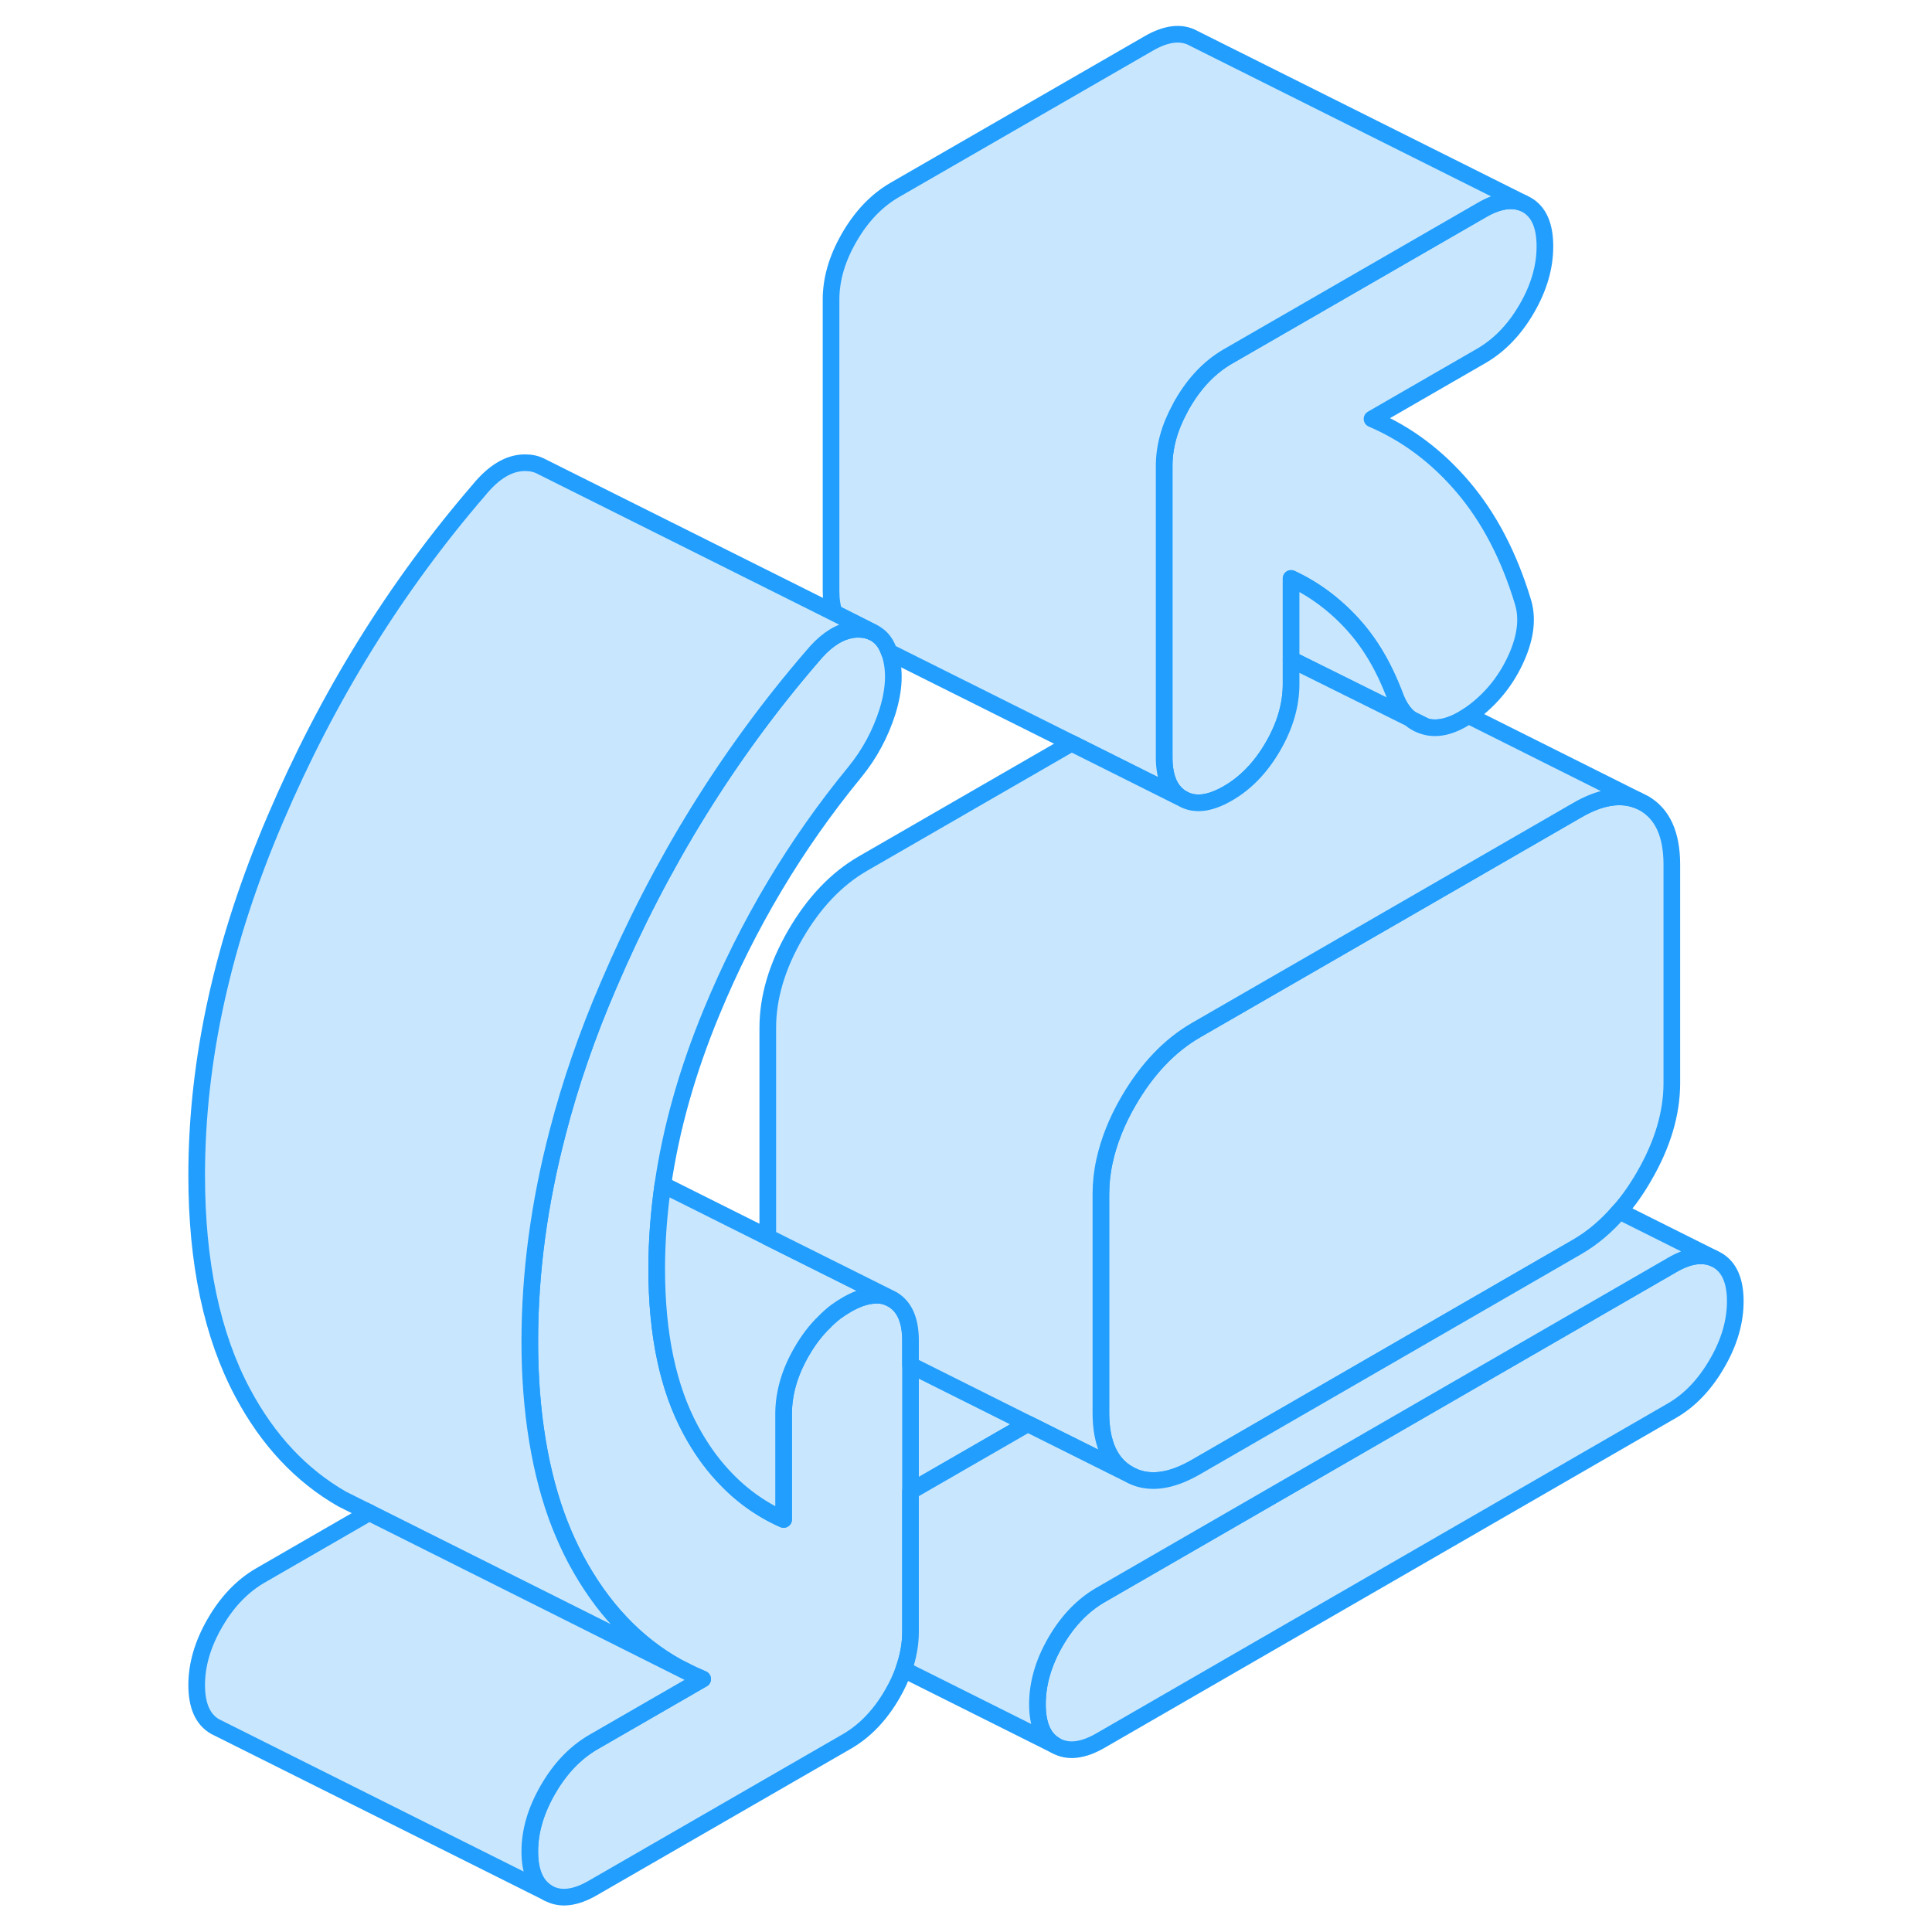 <svg width="48" height="48" viewBox="0 0 98 116" fill="#c8e7ff" xmlns="http://www.w3.org/2000/svg" stroke-width="1px" stroke-linecap="round" stroke-linejoin="round"><path d="M75.679 43.152C75.959 43.392 76.289 43.552 76.669 43.642L75.679 43.152Z" stroke="#229EFF" stroke-linejoin="round"/><path d="M95.189 78.132C95.189 79.372 94.819 80.622 94.089 81.872C93.359 83.132 92.459 84.082 91.379 84.702L57.099 104.492C56.019 105.122 55.109 105.222 54.379 104.802C53.649 104.392 53.289 103.562 53.289 102.322C53.289 101.082 53.649 99.832 54.379 98.572C55.109 97.312 56.019 96.372 57.099 95.752L91.379 75.962C92.349 75.392 93.179 75.262 93.869 75.542L94.089 75.652C94.819 76.062 95.189 76.892 95.189 78.132Z" stroke="#229EFF" stroke-linejoin="round"/><path d="M79.949 21.362L73.379 25.152C75.479 26.052 77.299 27.422 78.859 29.262C80.409 31.092 81.599 33.372 82.429 36.102C82.739 37.082 82.619 38.212 82.049 39.492C81.479 40.772 80.649 41.832 79.569 42.672C79.439 42.772 79.299 42.872 79.169 42.962C78.249 43.582 77.409 43.812 76.669 43.642L75.679 43.152L75.649 43.132C75.299 42.852 75.019 42.442 74.809 41.922C74.619 41.412 74.419 40.942 74.199 40.482C73.659 39.342 73.009 38.352 72.239 37.502C71.159 36.312 69.919 35.382 68.519 34.732V41.072C68.519 42.312 68.159 43.562 67.429 44.822C66.699 46.082 65.789 47.022 64.709 47.642C63.629 48.262 62.729 48.372 61.999 47.952C61.269 47.532 60.899 46.712 60.899 45.472V27.982C60.899 26.822 61.219 25.662 61.869 24.482C61.909 24.402 61.949 24.322 61.999 24.242C62.729 22.982 63.629 22.042 64.709 21.412L79.949 12.622C80.919 12.052 81.759 11.922 82.449 12.192L82.669 12.302C83.399 12.722 83.759 13.552 83.759 14.792C83.759 16.032 83.399 17.272 82.669 18.532C81.939 19.792 81.029 20.732 79.949 21.362Z" stroke="#229EFF" stroke-linejoin="round"/><path d="M45.669 81.962V89.542L52.709 85.482L45.669 81.962Z" stroke="#229EFF" stroke-linejoin="round"/><path d="M91.379 51.912V65.032C91.379 66.852 90.819 68.722 89.709 70.632C89.259 71.412 88.769 72.112 88.229 72.722C87.459 73.622 86.609 74.342 85.669 74.882L62.809 88.082C61.219 89.002 59.869 89.142 58.759 88.502C57.649 87.872 57.099 86.642 57.099 84.822V71.712C57.099 71.052 57.169 70.382 57.319 69.702C57.579 68.522 58.049 67.322 58.759 66.102C59.869 64.192 61.219 62.772 62.809 61.852L71.149 57.042L85.669 48.662C87.089 47.832 88.319 47.642 89.359 48.062L89.709 48.232C90.819 48.872 91.379 50.092 91.379 51.912Z" stroke="#229EFF" stroke-linejoin="round"/><path d="M45.669 80.492V97.982C45.669 98.732 45.529 99.482 45.259 100.242C45.089 100.732 44.859 101.222 44.569 101.722C43.839 102.982 42.939 103.922 41.859 104.552L26.619 113.342C25.539 113.972 24.639 114.072 23.909 113.662C23.179 113.242 22.809 112.412 22.809 111.172C22.809 109.932 23.179 108.692 23.909 107.432C24.639 106.172 25.539 105.232 26.619 104.602L33.189 100.812C32.809 100.652 32.439 100.482 32.079 100.292L31.659 100.082C29.139 98.672 27.119 96.522 25.569 93.622C25.229 92.982 24.919 92.302 24.639 91.602C23.419 88.522 22.809 84.842 22.809 80.572C22.809 76.302 23.369 72.252 24.489 67.972C25.239 65.072 26.249 62.142 27.529 59.172C30.669 51.812 34.749 45.232 39.759 39.422C40.449 38.582 41.159 38.062 41.879 37.872C42.089 37.812 42.309 37.782 42.519 37.782C42.849 37.782 43.149 37.842 43.399 37.962L43.539 38.032C43.539 38.032 43.609 38.072 43.639 38.102C43.969 38.312 44.219 38.662 44.389 39.142C44.389 39.142 44.419 39.212 44.429 39.242C44.749 40.232 44.699 41.382 44.289 42.712C43.869 44.042 43.219 45.262 42.329 46.352C38.779 50.672 35.909 55.482 33.719 60.782C32.259 64.312 31.289 67.762 30.799 71.132C30.559 72.832 30.429 74.522 30.429 76.182C30.429 80.112 31.109 83.342 32.479 85.872C33.029 86.892 33.659 87.792 34.379 88.572C35.429 89.722 36.649 90.612 38.049 91.232V84.892C38.049 83.652 38.409 82.402 39.139 81.142C39.539 80.452 39.989 79.862 40.499 79.372C40.709 79.152 40.939 78.952 41.169 78.772C41.389 78.612 41.619 78.462 41.859 78.322C42.389 78.022 42.869 77.842 43.309 77.792C43.689 77.732 44.029 77.772 44.349 77.902L44.569 78.012C45.299 78.432 45.669 79.252 45.669 80.492Z" stroke="#229EFF" stroke-linejoin="round"/><path d="M44.349 77.902C44.029 77.772 43.689 77.732 43.309 77.792C42.869 77.842 42.389 78.022 41.859 78.322C41.619 78.462 41.389 78.612 41.169 78.772C40.939 78.952 40.709 79.152 40.499 79.372C39.989 79.862 39.539 80.452 39.139 81.142C38.409 82.402 38.049 83.652 38.049 84.892V91.232C36.649 90.612 35.429 89.722 34.379 88.572C33.659 87.792 33.029 86.892 32.479 85.872C31.109 83.342 30.429 80.112 30.429 76.182C30.429 74.522 30.559 72.832 30.799 71.132L37.099 74.282L43.689 77.572L44.349 77.902Z" stroke="#229EFF" stroke-linejoin="round"/><path d="M82.448 12.192C81.758 11.922 80.918 12.052 79.948 12.622L64.708 21.412C63.628 22.042 62.728 22.982 61.998 24.242C61.948 24.322 61.908 24.402 61.868 24.482C61.218 25.662 60.898 26.822 60.898 27.982V45.472C60.898 46.712 61.268 47.532 61.998 47.952L55.338 44.622L44.388 39.152C44.218 38.662 43.968 38.312 43.638 38.102C43.608 38.072 43.568 38.052 43.538 38.032L43.398 37.962L41.098 36.802C40.958 36.432 40.898 35.992 40.898 35.472V17.982C40.898 16.742 41.268 15.502 41.998 14.242C42.728 12.982 43.628 12.042 44.708 11.412L59.948 2.622C61.028 1.992 61.938 1.892 62.668 2.302L82.448 12.192Z" stroke="#229EFF" stroke-linejoin="round"/><path d="M43.399 37.962C43.149 37.842 42.849 37.782 42.519 37.782C42.309 37.782 42.089 37.812 41.879 37.872C41.159 38.062 40.449 38.582 39.759 39.422C34.749 45.232 30.669 51.812 27.529 59.172C26.249 62.142 25.239 65.072 24.489 67.972C23.369 72.252 22.809 76.452 22.809 80.572C22.809 84.692 23.419 88.522 24.639 91.602C24.919 92.302 25.229 92.982 25.569 93.622C27.119 96.522 29.139 98.672 31.659 100.082L21.279 94.882L13.169 90.822H13.189C13.109 90.782 13.019 90.742 12.939 90.702L11.539 90.002C9.079 88.592 7.089 86.472 5.569 83.622C3.729 80.172 2.809 75.822 2.809 70.572C2.809 63.652 4.379 56.522 7.529 49.172C10.669 41.812 14.749 35.232 19.759 29.422C20.649 28.332 21.569 27.782 22.519 27.782C22.889 27.782 23.199 27.852 23.469 27.992L41.099 36.802L43.399 37.962Z" stroke="#229EFF" stroke-linejoin="round"/><path d="M13.168 90.822L12.938 90.702" stroke="#229EFF" stroke-linejoin="round"/><path d="M33.189 100.812L26.619 104.602C25.539 105.232 24.639 106.172 23.909 107.432C23.179 108.692 22.809 109.932 22.809 111.172C22.809 112.412 23.179 113.242 23.909 113.662L3.909 103.662C3.179 103.242 2.809 102.412 2.809 101.172C2.809 99.932 3.179 98.692 3.909 97.432C4.639 96.172 5.539 95.232 6.619 94.602L13.169 90.822L21.279 94.882L31.659 100.082L32.079 100.292C32.439 100.482 32.809 100.652 33.189 100.812Z" stroke="#229EFF" stroke-linejoin="round"/><path d="M75.649 43.131L71.319 40.981L68.519 39.591V34.731C69.919 35.381 71.159 36.311 72.239 37.501C73.008 38.351 73.659 39.341 74.198 40.471C74.418 40.941 74.618 41.411 74.808 41.921C75.019 42.441 75.299 42.851 75.649 43.131Z" stroke="#229EFF" stroke-linejoin="round"/><path d="M89.359 48.062C88.319 47.642 87.089 47.832 85.669 48.662L71.149 57.042L62.809 61.852C61.219 62.772 59.869 64.192 58.759 66.102C58.049 67.322 57.579 68.522 57.319 69.702C57.169 70.382 57.099 71.052 57.099 71.712V84.822C57.099 86.642 57.649 87.872 58.759 88.502L52.709 85.482L45.669 81.962V80.492C45.669 79.252 45.299 78.432 44.569 78.012L44.349 77.902L43.689 77.572L37.099 74.282V61.712C37.099 59.892 37.649 58.022 38.759 56.102C39.869 54.192 41.219 52.772 42.809 51.852L55.339 44.622L61.999 47.952C62.729 48.372 63.629 48.262 64.709 47.642C65.789 47.022 66.699 46.082 67.429 44.822C68.159 43.562 68.519 42.312 68.519 41.072V39.592L71.319 40.982L75.649 43.132L75.679 43.152C75.959 43.392 76.289 43.552 76.669 43.642C77.409 43.812 78.249 43.582 79.169 42.962L89.359 48.062Z" stroke="#229EFF" stroke-linejoin="round"/><path d="M93.869 75.542C93.179 75.262 92.349 75.392 91.379 75.962L57.099 95.752C56.019 96.372 55.109 97.312 54.379 98.572C53.649 99.832 53.289 101.082 53.289 102.322C53.289 103.562 53.649 104.392 54.379 104.802L45.259 100.242C45.529 99.482 45.669 98.732 45.669 97.982V89.542L52.709 85.482L58.759 88.502C59.869 89.142 61.219 89.002 62.809 88.082L85.669 74.882C86.609 74.342 87.459 73.622 88.229 72.722L93.869 75.542Z" stroke="#229EFF" stroke-linejoin="round"/></svg>